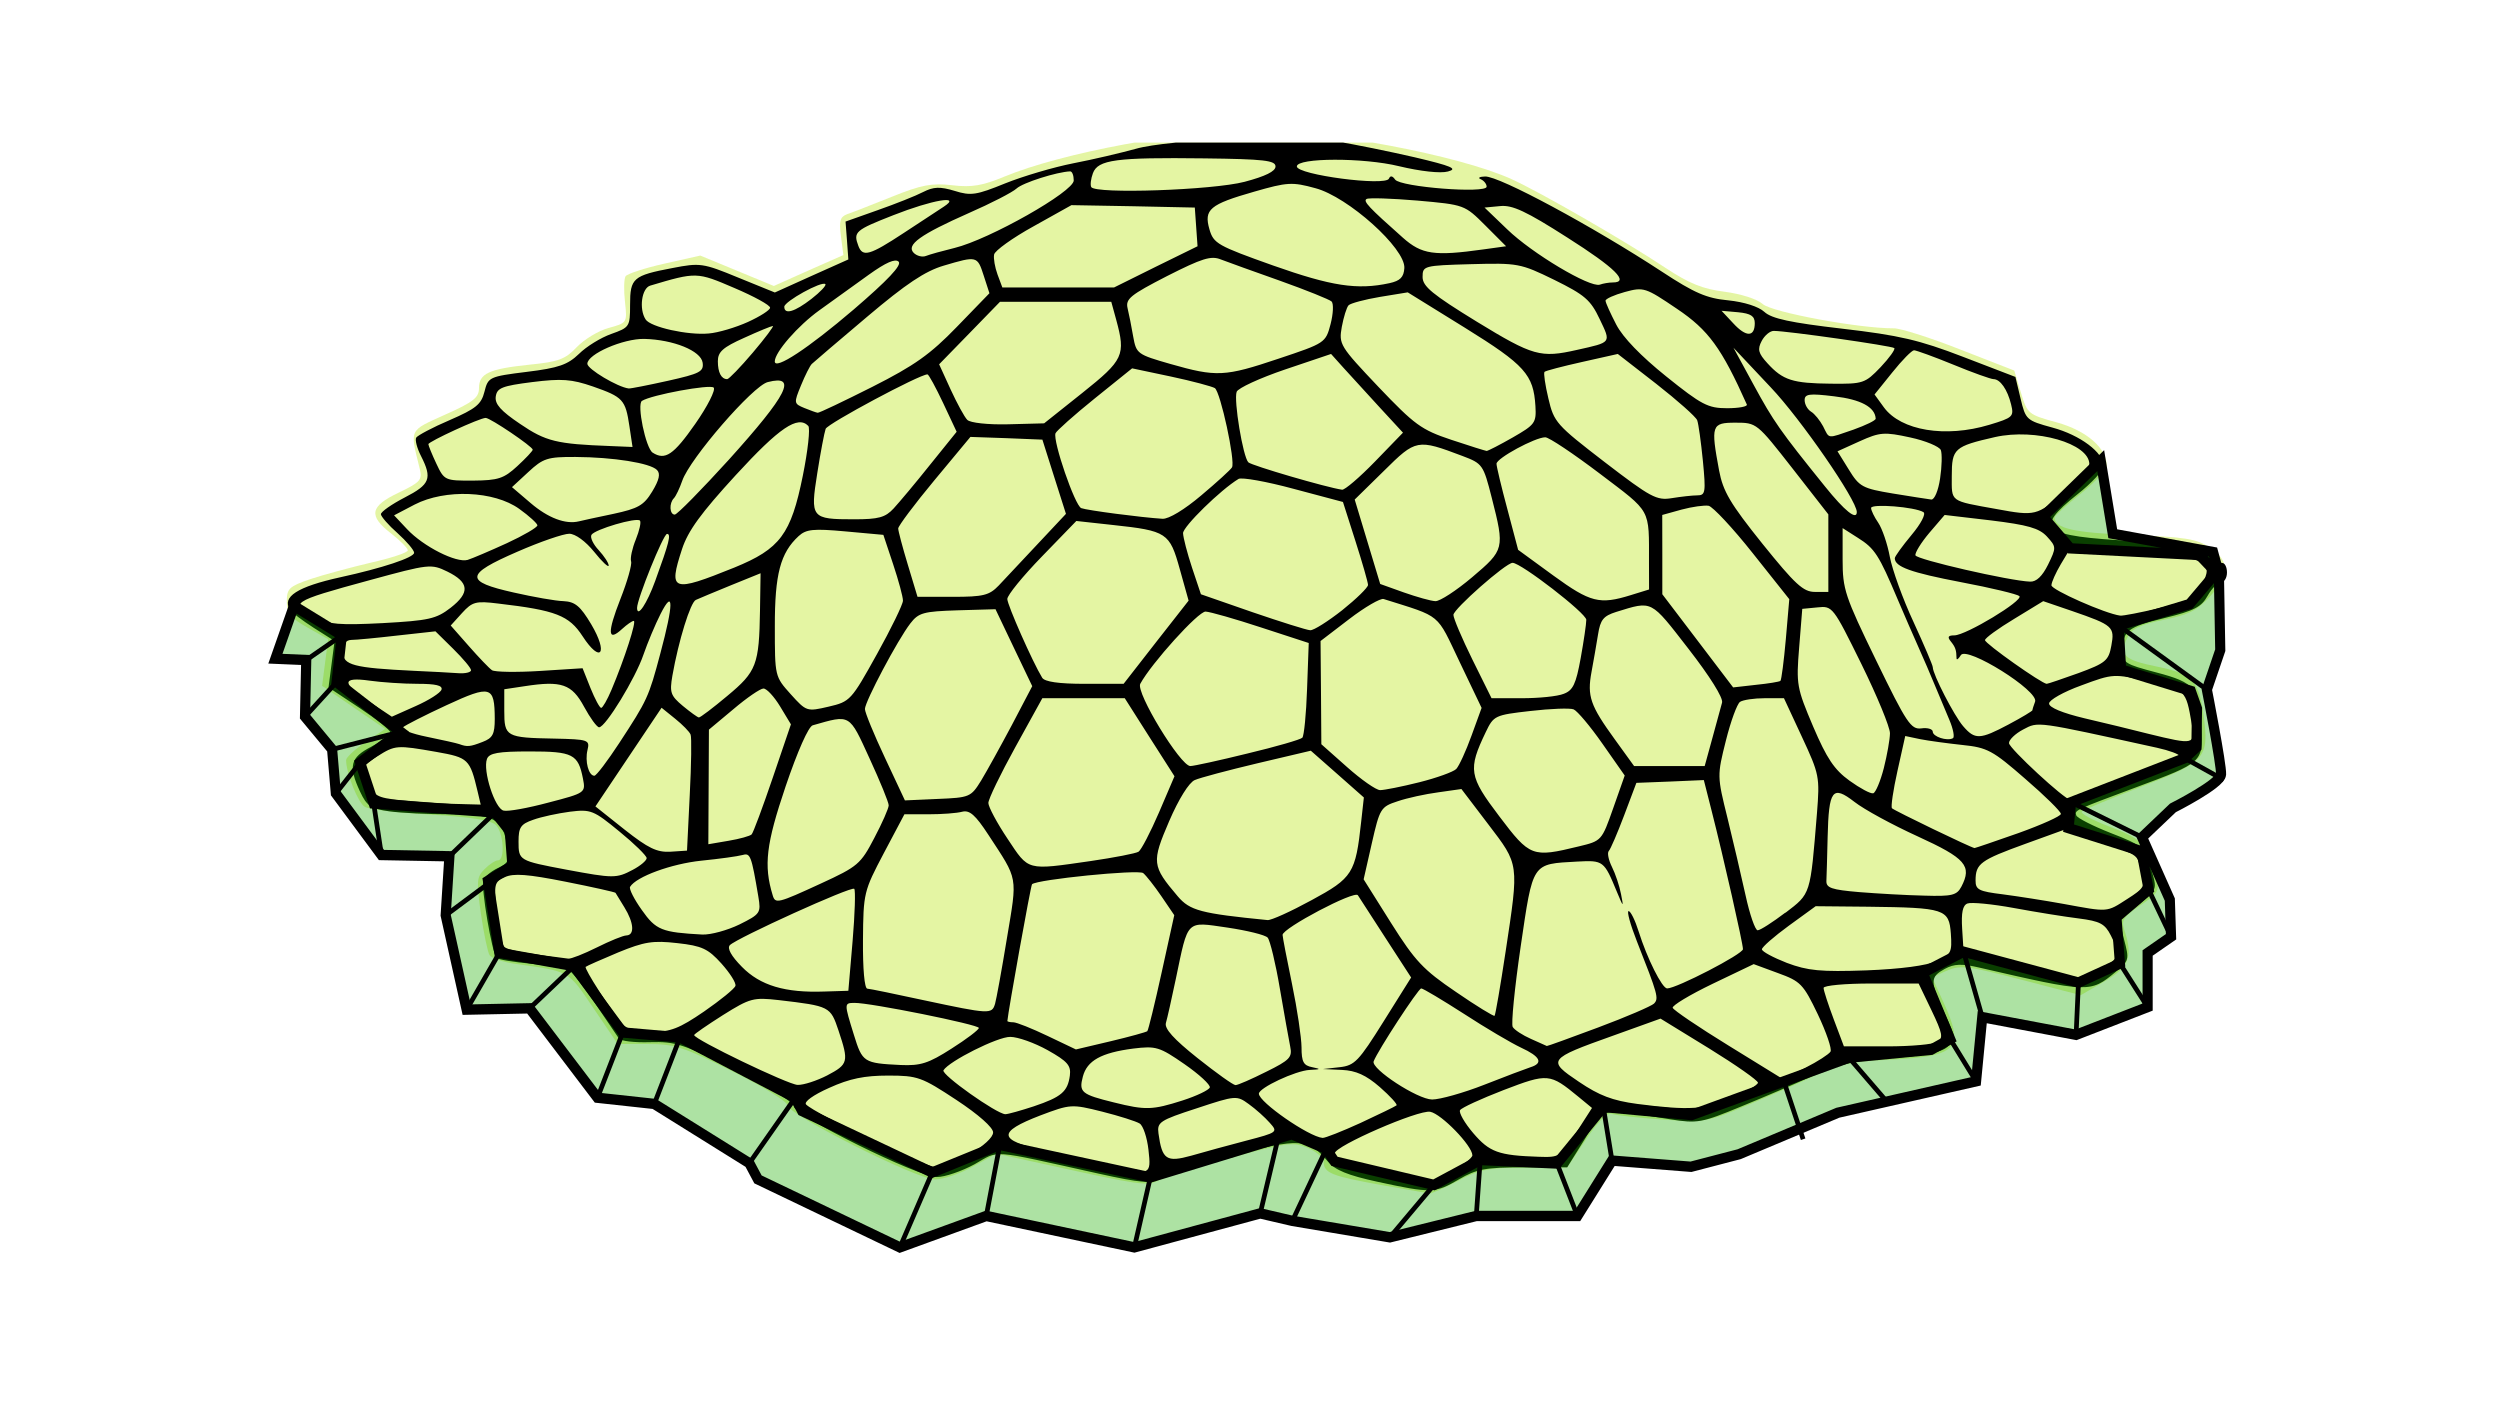 <?xml version="1.0" encoding="UTF-8" standalone="no"?>
<svg
   xmlns:dc="http://purl.org/dc/elements/1.1/"
   xmlns:cc="http://creativecommons.org/ns#"
   xmlns:rdf="http://www.w3.org/1999/02/22-rdf-syntax-ns#"
   xmlns:svg="http://www.w3.org/2000/svg"
   xmlns="http://www.w3.org/2000/svg"
   xmlns:sodipodi="http://sodipodi.sourceforge.net/DTD/sodipodi-0.dtd"
   xmlns:inkscape="http://www.inkscape.org/namespaces/inkscape"
   width="272"
   height="153"
   xml:space="preserve"
   overflow="hidden"
   version="1.1"
   id="svg77"
   sodipodi:docname="dome1.svg"
   inkscape:version="0.92.1 r15371"><sodipodi:namedview
     pagecolor="#ffffff"
     bordercolor="#666666"
     borderopacity="1"
     objecttolerance="10"
     gridtolerance="10"
     guidetolerance="10"
     inkscape:pageopacity="0"
     inkscape:pageshadow="2"
     inkscape:window-width="1920"
     inkscape:window-height="1017"
     id="namedview79"
     showgrid="false"
     inkscape:zoom="1.2279412"
     inkscape:cx="15.473054"
     inkscape:cy="76.5"
     inkscape:window-x="-8"
     inkscape:window-y="-8"
     inkscape:window-maximized="1"
     inkscape:current-layer="svg77" /><defs
     id="defs5"><clipPath
       id="clip0"><rect
         x="504"
         y="161"
         width="272"
         height="153"
         id="rect2" /></clipPath></defs><g
     clip-path="url(#clip0)"
     transform="matrix(0.784,0,0,0.798,-365.948,-112.961)"
     id="g75"><path
       d="m -1536.41,5035.94 c -6.79,-1.2 -7.9,-1.62 -7.9,-3.14 0,-0.52 -0.99,-1.39 -2.2,-1.89 -2.03,-0.85 -2.88,-0.75 -10.7,1.34 -4.68,1.25 -9.17,2.62 -9.98,3.04 -1.6,0.85 -2.44,0.72 -15.47,-2.09 l -7.07,-1.52 -3.23,1.74 c -1.77,0.98 -4.15,1.77 -5.29,1.77 -2.53,0 -20.48,-8.86 -20.48,-10.1 0,-0.48 -3.43,-2.57 -7.61,-4.61 -6.81,-3.33 -8.05,-3.73 -11.77,-3.73 h -4.17 l -3.36,-4.86 c -3.58,-5.2 -3.23,-5 -10.8,-6.05 -1.73,-0.24 -3.36,-0.77 -3.63,-1.19 -0.26,-0.4 -0.8,-2.94 -1.2,-5.63 -0.64,-4.43 -0.6,-5 0.5,-6.09 0.66,-0.65 1.5,-1.2 1.87,-1.2 1,0 0.78,-3.73 -0.28,-4.8 -0.65,-0.65 -3.43,-1.1 -9.03,-1.42 -4.44,-0.25 -8.56,-0.72 -9.15,-1.05 -0.94,-0.5 -2.62,-4.6 -2.62,-6.39 0,-0.35 1.22,-1.47 2.71,-2.44 l 2.71,-1.8 -4.38,-2.93 -4.37,-2.94 0.42,-3.19 0.42,-3.16 -2.87,-1.59 c -2.39,-1.32 -2.87,-1.92 -2.87,-3.54 0,-1.76 0.32,-2.06 3.29,-3.06 1.81,-0.59 5.59,-1.59 8.4,-2.24 2.81,-0.62 5.1,-1.37 5.1,-1.67 0,-0.29 -1.03,-1.31 -2.3,-2.29 -3.2,-2.43 -2.97,-3.7 1.04,-5.57 3.01,-1.42 3.3,-1.74 2.92,-3.24 -1.38,-5.52 -1.57,-5.12 3.54,-7.39 3.86,-1.69 4.68,-2.31 4.68,-3.58 0,-2.02 1.37,-2.64 7.02,-3.22 4.02,-0.39 4.97,-0.74 6.55,-2.39 1.02,-1.04 3.01,-2.24 4.43,-2.61 2.57,-0.7 2.58,-0.7 2.26,-3.56 -0.18,-1.57 -0.14,-3.13 0.08,-3.48 0.22,-0.33 2.65,-1.12 5.39,-1.72 l 4.98,-1.1 5.11,2.07 5.1,2.07 4.83,-2.12 4.82,-2.09 -0.34,-2.56 c -0.28,-2.12 -0.12,-2.64 0.89,-3.02 0.68,-0.22 3.46,-1.29 6.18,-2.36 4.08,-1.62 5.54,-1.89 8.35,-1.57 2.71,0.32 4.21,0.07 7.25,-1.17 7.94,-3.24 24.77,-6.32 34.45,-6.32 10.24,0 28.53,3.38 35.9,6.64 3.91,1.72 15.94,8.52 21.4,12.1 3.3,2.14 5.19,2.89 8.23,3.26 2.29,0.3 4.51,1 5.27,1.67 1.24,1.12 13.43,3.34 18.21,3.31 0.96,0 5.11,1.3 9.22,2.89 l 7.48,2.86 0.92,2.99 c 0.89,2.91 1.01,3.01 5.01,4.08 4.11,1.12 6.91,3.51 6.91,5.9 0,0.52 -1.63,2.24 -3.62,3.81 -1.99,1.54 -3.62,3.01 -3.62,3.23 0,1.5 2.67,2.09 10.69,2.39 7.49,0.28 9.04,0.53 10.87,1.72 2.75,1.82 2.75,3.66 0,6.65 -1.74,1.89 -2.93,2.49 -6.41,3.18 -3.35,0.68 -4.44,1.2 -5.05,2.42 -1.19,2.39 -0.52,3.03 4.12,3.96 4.87,0.97 5.82,1.94 6.45,6.62 0.79,5.82 0.32,6.34 -8.51,9.68 -4.34,1.64 -8.11,3.19 -8.38,3.43 -0.27,0.25 1.47,1.17 3.86,2.07 4.68,1.72 5.85,2.91 6.52,6.6 0.4,2.19 0.26,2.46 -2.29,4.13 -2.28,1.52 -2.64,2.04 -2.22,3.26 1.27,3.71 0.72,5.13 -2.74,7.09 l -3.29,1.87 -7.57,-1.94 c -8.51,-2.17 -9.17,-2.24 -11.43,-1.22 l -1.62,0.75 1.58,3.38 c 2.99,6.42 2.01,7.39 -7.97,7.84 -4.62,0.2 -6.72,0.63 -9.54,1.97 -1.99,0.95 -6.29,2.79 -9.54,4.13 -5.79,2.39 -6.04,2.44 -12,2.02 -3.34,-0.23 -6.49,-0.57 -7,-0.77 -0.6,-0.23 -1.86,0.99 -3.55,3.46 l -2.62,3.83 -5.86,0.02 c -5.09,0.03 -6.32,0.25 -9.3,1.82 -1.89,0.97 -3.67,1.74 -3.95,1.72 -0.29,-0.05 -3.33,-0.57 -6.78,-1.17 z"
       transform="matrix(1,0,0,1.001,2194.78,-4737.87)"
       id="path7"
       inkscape:connector-curvature="0"
       style="fill:#b4e300;fill-opacity:0.361" /><path
       d="m -1536.82,5035.52 c -4.15,-0.88 -5.92,-1.6 -6.92,-2.77 -2.68,-3.16 -3.96,-3.23 -13.25,-0.77 -4.68,1.25 -9.18,2.64 -10.01,3.11 -1.28,0.7 -2.61,0.6 -8.57,-0.69 -15.46,-3.36 -13.63,-3.22 -17.2,-1.27 -1.76,0.94 -4.11,1.74 -5.22,1.74 -2.61,0 -19.86,-8.39 -19.86,-9.63 0,-0.55 -3.38,-2.62 -8.03,-4.91 -7.3,-3.58 -8.38,-3.93 -11.92,-3.83 -2.14,0.07 -4.08,-0.15 -4.32,-0.5 -0.24,-0.35 -1.69,-2.44 -3.23,-4.68 -1.53,-2.21 -3.16,-4.28 -3.62,-4.55 -0.45,-0.3 -2.83,-0.7 -5.29,-0.95 -2.45,-0.22 -4.63,-0.57 -4.84,-0.8 -0.63,-0.62 -2.19,-9.65 -1.83,-10.6 0.19,-0.47 1.1,-1.22 2.02,-1.64 1.5,-0.68 1.63,-1.02 1.24,-3.21 -0.63,-3.51 -1.77,-4.11 -7.97,-4.11 -2.95,0 -6.71,-0.18 -8.34,-0.4 -2.57,-0.35 -3.12,-0.72 -4.05,-2.66 -1.67,-3.51 -1.39,-4.66 1.56,-6.15 1.45,-0.75 2.64,-1.59 2.64,-1.92 0,-0.3 -1.93,-1.82 -4.3,-3.36 l -4.29,-2.79 0.42,-3.16 0.42,-3.16 -2.88,-1.79 c -1.58,-1 -3.07,-2.09 -3.31,-2.47 -1.15,-1.76 1.02,-3.13 7.02,-4.43 5.8,-1.24 10.21,-2.68 10.21,-3.33 0,-0.35 -1.04,-1.55 -2.3,-2.67 -1.27,-1.09 -2.31,-2.29 -2.31,-2.58 0,-0.33 1.48,-1.35 3.29,-2.27 3.54,-1.79 3.86,-2.59 2.28,-5.65 -0.56,-1.07 -0.86,-2.22 -0.67,-2.51 0.19,-0.3 2.28,-1.4 4.65,-2.39 3.63,-1.55 4.38,-2.14 4.82,-3.86 0.51,-1.99 0.64,-2.07 5.88,-2.71 4.43,-0.53 5.68,-0.98 7.23,-2.44 1.02,-1 3.04,-2.22 4.48,-2.72 2.55,-0.89 2.62,-0.99 2.62,-3.98 0,-3.63 0.41,-3.98 5.88,-5 3.82,-0.73 4.24,-0.68 9.1,1.29 l 5.11,2.04 5.1,-2.26 5.1,-2.24 -0.19,-2.59 -0.2,-2.57 4.48,-1.56 c 2.46,-0.85 5.29,-1.95 6.3,-2.47 1.45,-0.72 2.33,-0.75 4.36,-0.15 2.25,0.7 3.03,0.57 7.01,-1.02 2.46,-0.97 6.72,-2.21 9.47,-2.74 2.75,-0.52 6.62,-1.42 8.62,-1.96 4.7,-1.32 21.91,-1.94 27.87,-1.02 2.47,0.39 7.36,1.37 10.86,2.16 5.17,1.2 6.05,1.57 4.63,1.94 -1.02,0.28 -3.81,-0.02 -6.78,-0.72 -4.93,-1.19 -14.19,-1.17 -14.19,0.03 0,1.14 12.33,2.73 12.78,1.66 0.19,-0.44 0.49,-0.39 0.86,0.13 0.73,1.02 12.7,1.94 12.7,0.97 0,-0.37 -0.37,-0.82 -0.82,-1.02 -0.45,-0.17 -0.18,-0.35 0.6,-0.37 1.95,-0.08 14.94,6.79 24.54,12.96 4.52,2.92 6.23,3.64 9.22,3.91 2.22,0.23 4.2,0.85 5,1.57 1.01,0.92 3.64,1.47 10.81,2.29 7.92,0.9 10.69,1.54 16.76,3.83 l 7.27,2.74 0.72,2.96 c 0.7,2.87 0.81,2.97 4.42,3.94 3.85,1.02 7.1,3.41 7.1,5.22 0,0.58 -1.63,2.32 -3.62,3.86 -6.15,4.81 -5.06,5.7 7.81,6.38 7.67,0.39 9.32,0.67 10.37,1.74 0.68,0.67 1.54,1.24 1.9,1.24 0.37,0 0.66,0.57 0.66,1.3 0,0.74 -0.37,1.32 -0.82,1.34 -0.45,0 -1.29,0.82 -1.87,1.84 -0.86,1.52 -1.89,2.04 -5.92,3.01 -5.22,1.25 -5.85,1.75 -5.87,4.46 -0.01,1.64 0.34,1.84 4.67,2.96 5.41,1.4 6,2.12 6.27,7.64 0.23,4.56 0.11,4.66 -8.97,7.97 -8.72,3.19 -8.64,3.16 -8.4,3.86 0.11,0.35 2.28,1.44 4.8,2.41 4.36,1.67 4.63,1.89 5.51,4.66 0.9,2.83 0.88,2.93 -0.82,4.4 -0.96,0.82 -2.17,1.72 -2.69,2.02 -0.78,0.45 -0.81,1.02 -0.17,3.41 0.74,2.76 0.71,2.91 -1.2,4.45 -3.52,2.84 -3.63,2.84 -18.9,-0.62 -2.43,-0.55 -3.47,-0.52 -4.78,0.18 -2.07,1.12 -2.07,1.66 -0.02,6.05 1.63,3.48 1.63,3.53 0.35,4.6 -0.9,0.75 -3.26,1.2 -7.74,1.49 -5.06,0.35 -7.36,0.85 -10.73,2.34 -2.35,1.05 -6.9,2.97 -10.12,4.26 -5.53,2.24 -6.05,2.34 -9.88,1.74 -9.97,-1.54 -9,-1.76 -11.78,2.64 l -2.48,3.91 h -6.08 c -5.27,0 -6.47,0.22 -8.95,1.64 -3.31,1.89 -3.8,1.92 -11.27,0.33 z m 10.35,-1.47 c 1.54,-0.82 2.79,-1.8 2.79,-2.14 -0.02,-1.32 -4.31,-5.65 -5.85,-5.93 -1.62,-0.3 -13.24,4.66 -13.24,5.65 0,0.97 1.65,1.6 7.24,2.64 3.08,0.6 5.75,1.12 5.93,1.17 0.18,0.05 1.59,-0.57 3.13,-1.39 z m -42.16,-2.89 c -0.19,-1.67 -0.74,-3.29 -1.22,-3.58 -0.48,-0.3 -2.83,-1.03 -5.21,-1.62 -4.26,-1.05 -4.41,-1.02 -8.58,0.52 -6,2.27 -5.89,3.36 0.5,4.75 2.82,0.63 6.76,1.52 8.75,2 6.09,1.46 6.16,1.44 5.76,-2.07 z m -24.79,0.57 c 1.89,-1.07 3.23,-2.26 3.23,-2.94 0,-0.67 -2.02,-2.43 -5.11,-4.43 -4.81,-3.11 -5.35,-3.31 -9.46,-3.31 -3.27,0 -5.32,0.4 -8.17,1.67 -2.23,0.97 -3.56,1.92 -3.21,2.27 1.28,1.27 16.49,8.48 17.95,8.53 0.85,0.03 3,-0.79 4.77,-1.79 z m 38.33,-1.81 c 4.4,-1.13 4.45,-1.17 3.29,-2.44 -0.65,-0.73 -1.95,-1.87 -2.9,-2.54 -1.68,-1.2 -1.8,-1.2 -7.24,0.57 -5.15,1.64 -5.51,1.89 -5.3,3.43 0.5,3.56 1.1,3.96 4.55,3.02 1.72,-0.5 5.14,-1.4 7.6,-2.04 z m 45.8,-1.08 2.21,-3.38 -1.88,-1.52 c -3.98,-3.21 -4.22,-3.23 -10.38,-0.92 -3.13,1.19 -5.85,2.41 -6.05,2.74 -0.2,0.32 0.62,1.74 1.83,3.13 2.26,2.59 3.5,3.04 9.11,3.22 2.87,0.1 3.03,0 5.16,-3.27 z m -29.91,-1.34 c 2.56,-1.17 4.81,-2.24 4.99,-2.39 0.18,-0.12 -0.86,-1.24 -2.31,-2.49 -1.92,-1.64 -3.34,-2.26 -5.26,-2.34 l -2.64,-0.12 2.31,-0.25 c 2.1,-0.23 2.64,-0.8 6.12,-6.25 l 3.81,-5.97 -3.49,-5.28 c -1.91,-2.91 -3.67,-5.58 -3.9,-5.92 -0.44,-0.7 -10.45,4.48 -10.45,5.4 0,0.27 0.59,3.28 1.31,6.69 0.72,3.41 1.31,7.3 1.32,8.62 0,1.99 0.27,2.48 1.49,2.71 1.25,0.25 1.2,0.3 -0.36,0.37 -1.96,0.1 -7.05,2.44 -7.05,3.24 0,1.14 6.91,5.85 8.84,6.02 0.33,0.03 2.7,-0.89 5.27,-2.04 z m -45.35,-2.26 c 3.84,-1.27 4.71,-2 5.01,-4.19 0.18,-1.37 -0.32,-1.94 -3.08,-3.46 -1.81,-0.99 -4.14,-1.81 -5.19,-1.81 -1.74,-0.03 -8.5,3.31 -9.27,4.55 -0.36,0.57 7.39,5.95 8.58,5.98 0.39,0 2.17,-0.5 3.95,-1.07 z m 20.65,-0.8 c 1.96,-0.62 3.66,-1.42 3.78,-1.77 0.11,-0.35 -1.47,-1.79 -3.52,-3.18 -3.48,-2.37 -3.96,-2.49 -7.09,-2.12 -4.46,0.57 -6.43,1.64 -7.01,3.83 -0.57,2.12 -0.2,2.42 4.32,3.51 4.38,1.07 5.31,1.05 9.52,-0.27 z m 76.33,-0.37 c 1.93,-0.83 3.51,-1.75 3.52,-2.05 0.02,-0.29 -3.02,-2.39 -6.75,-4.65 l -6.77,-4.08 -6.63,2.34 c -9.02,3.16 -9.15,3.33 -4.69,6.27 2.82,1.87 4.65,2.56 8.09,3.01 7.18,0.92 9.52,0.77 13.23,-0.84 z m -34.46,-1.77 c 2.9,-1.12 5.79,-2.19 6.42,-2.39 1.81,-0.55 1.37,-1.45 -1.31,-2.66 -1.36,-0.63 -4.93,-2.69 -7.93,-4.61 -3,-1.89 -5.67,-3.46 -5.93,-3.46 -0.4,0 -6.03,8.46 -6.6,9.93 -0.4,1.02 6.09,5.18 8.11,5.2 1.08,0 4.34,-0.89 7.24,-2.01 z m -91.19,-1.27 c 2.94,-1.52 3.03,-1.84 1.58,-6.1 -1.13,-3.31 -1.2,-3.34 -8.3,-4.16 -3.52,-0.39 -3.98,-0.27 -7.74,2.04 -2.2,1.37 -4,2.59 -4,2.72 0,0.59 13.02,6.74 14.35,6.79 0.83,0.03 2.68,-0.57 4.11,-1.29 z m 60.93,-0.5 c 3.28,-1.59 3.64,-1.97 3.33,-3.43 -0.19,-0.93 -0.84,-4.48 -1.44,-7.92 -0.59,-3.43 -1.36,-6.55 -1.69,-6.92 -0.34,-0.37 -2.86,-0.97 -5.6,-1.37 -5.79,-0.82 -5.4,-1.19 -7.14,6.97 -0.58,2.71 -1.2,5.43 -1.38,6.02 -0.23,0.78 1.08,2.2 4.38,4.78 2.59,2.02 4.96,3.69 5.28,3.69 0.32,0 2.23,-0.82 4.26,-1.82 z m 78.31,-2.74 c 0.22,-0.35 -0.58,-2.64 -1.76,-5.08 -2.02,-4.13 -2.38,-4.5 -5.53,-5.62 l -3.37,-1.22 -5.72,2.69 c -3.15,1.49 -5.63,2.96 -5.52,3.26 0.11,0.32 3.6,2.64 7.76,5.15 l 7.57,4.58 3.09,-1.57 c 1.7,-0.84 3.26,-1.84 3.48,-2.19 z m -121.97,-0.42 c 2.08,-1.29 3.78,-2.56 3.78,-2.81 0,-0.45 -15.16,-3.46 -17.29,-3.41 -1.41,0.02 -1.41,0.05 -0.05,4.35 1.18,3.76 1.36,3.86 6.48,4.11 2.78,0.12 3.87,-0.22 7.08,-2.24 z m 27.16,-2.37 c 0.14,-0.14 1.04,-3.75 2,-8.04 l 1.74,-7.76 -1.78,-2.57 c -0.98,-1.41 -2.12,-2.83 -2.53,-3.16 -0.66,-0.52 -14.78,0.87 -15.43,1.52 -0.18,0.18 -3.32,17.35 -3.42,18.62 0,0.1 0.37,0.18 0.82,0.18 0.45,0 2.59,0.84 4.76,1.86 l 3.93,1.84 4.83,-1.12 c 2.65,-0.62 4.94,-1.24 5.08,-1.37 z m 62.61,-0.52 c 3.88,-1.42 7.34,-2.89 7.7,-3.23 0.7,-0.7 0.55,-1.22 -2.37,-8.49 -0.91,-2.27 -1.42,-4.11 -1.15,-4.11 0.28,0 0.91,1.25 1.4,2.79 1.16,3.63 3.25,7.74 3.95,7.74 1.3,0 10.52,-4.68 10.52,-5.35 0,-0.8 -2.67,-12.37 -4.36,-18.89 l -1.07,-4.14 -4.68,0.2 -4.68,0.18 -1.7,4.43 c -0.94,2.44 -1.9,4.63 -2.13,4.85 -0.24,0.25 -0.04,1.22 0.44,2.17 0.48,0.94 1.05,2.61 1.26,3.71 0.37,1.84 0.34,1.84 -0.58,-0.33 -1.78,-4.23 -1.86,-4.3 -5.49,-4.11 -6.36,0.35 -6.12,0 -7.86,11.58 -0.84,5.65 -1.34,10.58 -1.1,10.95 0.24,0.4 1.37,1.12 2.52,1.62 1.15,0.5 2.15,0.95 2.21,0.97 0.07,0.03 3.3,-1.12 7.17,-2.54 z m 47.04,1.97 c 0.83,-0.52 0.71,-1.15 -0.82,-4.28 l -1.79,-3.66 h -6.59 c -3.63,0 -6.6,0.27 -6.6,0.6 0,0.34 0.64,2.26 1.41,4.28 l 1.41,3.68 h 6 c 3.3,0 6.44,-0.27 6.98,-0.62 z m -171.16,-4.13 c 2.28,-1.55 4.24,-3.11 4.35,-3.49 0.12,-0.4 -0.76,-1.74 -1.94,-3.04 -1.85,-2.01 -2.69,-2.41 -6.11,-2.78 -3.4,-0.38 -4.58,-0.2 -8.23,1.27 -2.35,0.97 -4.37,1.84 -4.5,1.96 -0.24,0.23 3.39,5.78 5.04,7.72 0.69,0.8 1.96,1.14 4.12,1.14 2.6,0 3.84,-0.47 7.27,-2.78 z m 111.23,-8.14 c 1.87,-12.13 1.91,-11.8 -2.4,-17.35 l -3.73,-4.81 -3.22,0.45 c -1.77,0.23 -4.31,0.77 -5.64,1.22 -2.34,0.75 -2.47,0.97 -3.57,5.7 l -1.14,4.93 3.81,5.95 c 3.34,5.2 4.47,6.37 8.99,9.38 2.84,1.92 5.26,3.36 5.37,3.26 0.12,-0.12 0.81,-4.05 1.53,-8.73 z m -70.86,7.14 c 0.19,-0.65 0.94,-4.68 1.66,-8.99 1.46,-8.58 1.6,-7.81 -2.58,-14.08 -1.79,-2.69 -2.6,-3.39 -3.62,-3.14 -0.73,0.2 -2.83,0.35 -4.68,0.35 h -3.35 l -2.85,5.28 c -2.79,5.2 -2.85,5.42 -2.9,11.87 -0.03,3.93 0.21,6.57 0.6,6.6 0.37,0.02 3.92,0.74 7.91,1.59 9.03,1.89 9.38,1.91 9.81,0.5 z m -19.76,-8.59 c 0.32,-3.71 0.42,-6.92 0.23,-7.12 -0.39,-0.39 -16.24,6.68 -17.26,7.67 -0.41,0.42 0.17,1.47 1.67,2.96 2.54,2.54 5.97,3.56 11.48,3.36 l 3.29,-0.1 z m 173.37,3.76 c 2.5,-1.54 2.6,-1.89 1.24,-4.53 -0.82,-1.59 -1.5,-1.94 -4.44,-2.31 -1.91,-0.23 -5.96,-0.87 -8.99,-1.42 -3.04,-0.55 -5.95,-0.82 -6.46,-0.62 -0.67,0.24 -0.88,1.24 -0.74,3.46 l 0.2,3.11 6.92,1.76 c 8.55,2.22 9.5,2.27 12.27,0.55 z m -22.94,-1.04 c 2.02,-0.9 2.16,-1.17 1.98,-3.74 -0.25,-3.36 -0.85,-3.53 -11.46,-3.66 l -7.3,-0.07 -3.73,2.66 c -2.05,1.47 -3.73,2.91 -3.73,3.21 0,0.3 1.56,1.12 3.46,1.85 2.9,1.07 4.68,1.24 11.03,1.02 4.75,-0.18 8.39,-0.65 9.75,-1.27 z m -185.93,-1.85 c 1.82,-0.89 3.67,-1.64 4.12,-1.64 1.16,-0.05 1.03,-1.74 -0.29,-3.83 -0.62,-1 -1.17,-1.87 -1.23,-1.97 -0.06,-0.1 -3.19,-0.79 -6.95,-1.52 -5.22,-1.02 -7.21,-1.17 -8.4,-0.62 -1.49,0.67 -1.55,0.92 -1.11,4.81 0.25,2.26 0.71,4.35 1.02,4.67 0.47,0.48 2.57,0.85 8.89,1.62 0.37,0.05 2.15,-0.64 3.95,-1.52 z m 19.79,-3.13 c 2.91,-1.42 3.01,-1.57 2.63,-3.79 -0.97,-5.65 -1.11,-5.99 -2.22,-5.67 -0.6,0.17 -3.17,0.52 -5.7,0.77 -4.12,0.42 -9.03,2.17 -9.88,3.56 -0.17,0.27 0.56,1.69 1.63,3.16 1.96,2.74 2.77,3.04 8.39,3.34 1.17,0.05 3.49,-0.58 5.15,-1.37 z m 145.16,-1.59 c 3.55,-2.67 3.44,-2.32 4.38,-13.57 0.4,-4.95 0.34,-5.28 -2.08,-10.38 l -2.5,-5.28 h -2.68 c -1.48,0 -3.01,0.23 -3.42,0.5 -0.4,0.27 -1.29,2.64 -1.96,5.28 -1.22,4.78 -1.22,4.83 0.22,10.53 0.79,3.16 1.92,7.91 2.51,10.53 0.58,2.63 1.34,4.77 1.68,4.77 0.35,0 2.08,-1.09 3.85,-2.41 z m -65.76,-1.72 c 5.72,-3.04 6.11,-3.66 6.89,-10.71 l 0.37,-3.28 -3.68,-3.19 -3.68,-3.18 -7.39,1.71 c -4.07,0.95 -7.99,1.97 -8.72,2.29 -0.79,0.33 -2.22,2.57 -3.55,5.6 -2.45,5.6 -2.4,6.08 1.19,10.23 1.69,1.95 3.19,2.34 12.47,3.24 0.48,0.05 3.23,-1.17 6.1,-2.71 z m 113.18,-0.15 c 2.43,-1.52 2.55,-1.74 1.99,-3.71 -0.72,-2.49 -0.03,-1.99 -5.54,-4.16 l -4.57,-1.79 -5.96,2.12 c -6.3,2.24 -6.94,2.71 -6.95,5 -0.01,1.27 0.46,1.49 3.77,1.89 2.09,0.27 5.87,0.85 8.4,1.3 6.32,1.14 5.98,1.17 8.86,-0.65 z m -181.27,-2.12 c 5.12,-2.31 5.52,-2.64 7.41,-6.2 1.1,-2.04 2,-4.05 2,-4.45 0,-0.4 -1.19,-3.26 -2.65,-6.37 -2.88,-6.18 -2.62,-6 -7.89,-4.53 -0.59,0.15 -2.11,3.53 -3.77,8.33 -2.7,7.85 -3.06,10.73 -1.79,14.82 0.36,1.19 0.68,1.12 6.69,-1.6 z m 158.27,0.43 c 1.51,-2.84 0.6,-3.86 -6.06,-6.85 -3.51,-1.57 -7.46,-3.68 -8.78,-4.7 -3.06,-2.32 -3.56,-1.67 -3.72,4.82 -0.06,2.62 -0.14,5.31 -0.17,5.93 -0.05,0.97 0.72,1.22 4.55,1.54 2.54,0.2 6.6,0.43 9.03,0.48 3.86,0.12 4.52,-0.05 5.15,-1.22 z m -184.39,-2.29 c 1.07,-0.55 1.94,-1.27 1.94,-1.6 0,-0.32 -1.7,-1.96 -3.79,-3.63 -3.58,-2.89 -3.95,-3.04 -6.86,-2.69 -1.69,0.22 -3.99,0.7 -5.1,1.1 -1.74,0.59 -2.03,1.04 -2.03,2.96 0,2.59 0.04,2.61 6.63,3.83 6.54,1.2 6.96,1.2 9.21,0.03 z m 63.55,-1.2 c 3.28,-0.47 6.27,-1.04 6.65,-1.27 0.38,-0.25 1.66,-2.66 2.84,-5.35 l 2.15,-4.93 -3.45,-5.3 -3.45,-5.33 h -5.72 -5.72 l -3.75,6.67 c -2.06,3.66 -3.74,7.07 -3.74,7.6 0,0.52 1.2,2.73 2.66,4.87 2.99,4.41 2.55,4.31 11.53,3.04 z m -55.63,-9.01 c 0.22,-4.16 0.27,-7.87 0.12,-8.21 -0.14,-0.38 -1.11,-1.35 -2.15,-2.17 l -1.88,-1.49 -4.59,6.72 -4.59,6.72 4.05,3.16 c 3.28,2.54 4.49,3.11 6.35,3.01 l 2.31,-0.15 z m 123.35,7.02 c 3.2,-0.75 3.21,-0.77 4.8,-5.2 l 1.6,-4.46 -3.09,-4.33 c -1.7,-2.39 -3.5,-4.48 -4,-4.68 -0.5,-0.2 -3.19,-0.1 -5.99,0.22 -4.95,0.55 -5.11,0.63 -6.21,2.89 -2.48,5.08 -2.33,6 1.88,11.45 4.26,5.53 4.58,5.65 11.01,4.11 z m 61.04,-1.82 c 3.24,-1.14 5.89,-2.31 5.89,-2.61 0,-0.33 -2.22,-2.47 -4.95,-4.78 -4.53,-3.88 -5.26,-4.26 -8.72,-4.61 -2.08,-0.22 -4.71,-0.57 -5.85,-0.79 l -2.08,-0.43 -1.08,4.76 c -0.59,2.61 -0.94,4.9 -0.76,5.08 0.32,0.32 11.07,5.42 11.46,5.42 0.1,0 2.85,-0.92 6.09,-2.04 z m -175.8,0.18 c 0.22,-0.23 1.54,-3.71 2.93,-7.72 l 2.52,-7.27 -1.5,-2.44 c -0.83,-1.34 -1.86,-2.44 -2.31,-2.44 -0.44,0 -2.32,1.27 -4.18,2.82 l -3.39,2.78 -0.04,7.79 -0.04,7.82 2.8,-0.47 c 1.54,-0.25 2.99,-0.65 3.21,-0.87 z m -23.41,-7.6 c -0.67,-3.33 -1.39,-3.7 -7.4,-3.7 -4.37,0 -5.61,0.22 -5.92,1.02 -0.61,1.59 1.1,6.79 2.31,7.04 0.6,0.15 3.4,-0.35 6.24,-1.1 5.13,-1.31 5.15,-1.34 4.77,-3.26 z m -14.62,1.75 c -1.07,-4.41 -1.27,-4.61 -5.69,-5.38 -5.53,-0.95 -5.72,-0.95 -8.23,0.6 -2.08,1.27 -2.12,1.37 -1.27,3.43 0.8,1.97 1.17,2.19 4.45,2.54 1.96,0.23 5.29,0.45 7.38,0.5 l 3.79,0.1 z m 69.87,-1.47 c 0.8,-1.3 2.72,-4.71 4.28,-7.59 l 2.82,-5.28 -2.55,-5.23 -2.55,-5.25 -5.27,0.15 c -4.73,0.15 -5.4,0.32 -6.55,1.79 -1.75,2.22 -6.29,10.63 -6.3,11.65 0,0.47 1.25,3.46 2.78,6.65 l 2.77,5.8 4.56,-0.2 c 4.42,-0.18 4.6,-0.25 6.01,-2.49 z m 158.91,-0.13 c 4.07,-1.49 7.41,-2.93 7.41,-3.21 0,-0.25 -1.41,-0.77 -3.13,-1.14 -16.99,-3.66 -16.43,-3.59 -18.57,-2.49 -1.11,0.57 -1.99,1.42 -1.97,1.86 0.04,0.73 7.74,7.72 8.52,7.72 0.18,0 3.66,-1.22 7.74,-2.74 z m -33.63,-1.59 c 0.46,-1.79 0.84,-3.91 0.85,-4.73 0.01,-0.82 -1.78,-5.08 -3.96,-9.43 -3.94,-7.84 -4.01,-7.94 -6.1,-7.72 l -2.11,0.2 -0.43,5.25 c -0.42,5.06 -0.34,5.5 1.94,10.78 1.9,4.36 2.93,5.87 5.04,7.37 1.47,1.04 2.95,1.82 3.3,1.72 0.34,-0.1 1,-1.65 1.47,-3.44 z m -64.47,1.94 c 2.43,-0.6 4.74,-1.42 5.13,-1.81 0.39,-0.4 1.35,-2.44 2.12,-4.54 l 1.4,-3.78 -3.03,-6.22 c -3.31,-6.8 -2.41,-6.08 -10.57,-8.61 -0.44,-0.13 -2.59,1.09 -4.77,2.73 l -3.98,2.99 0.06,7.02 0.05,7.04 3.58,3.12 c 1.96,1.71 4.02,3.13 4.58,3.13 0.56,0 3,-0.47 5.43,-1.07 z m -111.02,-5.35 c 3.9,-5.85 4.08,-6.22 5.7,-12.2 1.85,-6.77 1.86,-8.91 0.04,-5.4 -0.75,1.45 -1.82,3.96 -2.39,5.58 -1.11,3.21 -5.26,9.88 -6.15,9.88 -0.3,0 -1.24,-1.27 -2.08,-2.79 -1.71,-3.11 -3.13,-3.58 -8.24,-2.81 l -2.84,0.42 v 2.94 c 0,3.51 0.24,3.66 6.93,3.78 4.75,0.1 4.96,0.18 4.62,1.55 -0.38,1.54 0.15,3.51 0.95,3.51 0.28,0 1.83,-2.02 3.46,-4.46 z m 87.22,1.42 c 3.93,-0.92 7.33,-1.89 7.57,-2.14 0.24,-0.23 0.54,-3.24 0.66,-6.67 l 0.23,-6.23 -6.59,-2.11 c -3.62,-1.17 -7.1,-2.14 -7.72,-2.17 -1,-0.05 -7.53,7.05 -9.07,9.84 -0.64,1.17 5.58,11.2 6.95,11.2 0.46,0 4.05,-0.77 7.97,-1.72 z m 64.47,-2.07 c 0.58,-2.09 1.19,-4.28 1.35,-4.85 0.18,-0.65 -1.72,-3.61 -4.67,-7.34 -5.32,-6.72 -4.93,-6.55 -10.03,-5.01 -1.76,0.55 -2.19,1.05 -2.51,3.06 -0.22,1.35 -0.63,3.64 -0.91,5.13 -0.62,3.29 -0.17,4.56 3.23,9.16 l 2.68,3.64 h 4.9 4.9 z m -170.65,0.5 c 1.4,-0.52 1.68,-1.07 1.68,-3.14 -0.02,-4.5 -0.55,-4.65 -6.69,-1.86 -3.02,1.37 -5.74,2.74 -6.05,3.01 -0.31,0.3 1.17,0.87 3.29,1.29 2.12,0.43 4.15,0.87 4.52,1 1.11,0.4 1.5,0.37 3.25,-0.3 z m 203.54,-3.01 c -0.54,-1.25 -1.45,-3.39 -2.02,-4.73 -0.57,-1.37 -1.58,-3.66 -2.25,-5.13 -0.66,-1.44 -1.97,-4.4 -2.91,-6.57 -2.59,-6.02 -3.18,-6.92 -5.49,-8.34 l -2.14,-1.34 v 4.3 c 0,4.04 0.31,4.96 4.66,13.74 4.22,8.52 4.82,9.41 6.26,9.24 0.87,-0.13 1.59,0.1 1.59,0.45 0,0.67 1.98,1.32 2.79,0.89 0.27,-0.12 0.05,-1.27 -0.49,-2.51 z m 33.63,0.52 c -0.81,-4.6 -0.81,-4.58 -5.96,-5.72 -4.85,-1.1 -4.92,-1.1 -9.36,0.52 -2.46,0.87 -4.47,1.99 -4.47,2.46 0,0.55 1.87,1.3 4.94,2.02 2.71,0.62 6.71,1.57 8.89,2.12 6.31,1.51 6.47,1.49 5.96,-1.4 z m -25.38,0.1 c 1.81,-0.94 3.28,-1.82 3.28,-1.92 0,-0.12 0.17,-0.64 0.37,-1.17 0.56,-1.46 -9.48,-7.61 -10.3,-6.34 -0.32,0.52 -0.59,0.72 -0.6,0.45 -0.02,-1.15 -0.15,-1.52 -0.8,-2.32 -0.5,-0.6 -0.37,-0.82 0.49,-0.82 1.61,0 9.64,-4.76 9.03,-5.35 -0.27,-0.25 -3.9,-1.12 -8.07,-1.89 -7.03,-1.32 -9.22,-2.1 -9.22,-3.27 0,-0.24 1.05,-1.66 2.32,-3.16 1.3,-1.52 2.03,-2.88 1.66,-3.11 -1.17,-0.72 -7.27,-1.19 -7.27,-0.57 0,0.32 0.45,1.24 1,2.02 0.54,0.79 1.27,2.86 1.6,4.63 0.34,1.76 1.81,5.77 3.29,8.88 1.47,3.14 2.67,5.9 2.67,6.15 0,0.97 2.96,6.6 4.2,8.02 1.65,1.89 2.34,1.86 6.35,-0.23 z m -217.5,-4.73 c 0.18,-0.57 -0.81,-0.79 -3.32,-0.79 -1.98,0 -4.97,-0.2 -6.65,-0.43 -3.93,-0.55 -3.93,0.35 0.02,2.91 l 3.06,2 3.31,-1.45 c 1.82,-0.79 3.43,-1.79 3.58,-2.24 z m 39.67,0.85 c 4.06,-3.31 4.41,-4.23 4.53,-11.65 l 0.08,-5.05 -4.12,1.64 c -2.26,0.92 -4.45,1.79 -4.86,1.99 -0.75,0.3 -2.41,5.58 -3.26,10.33 -0.4,2.29 -0.25,2.71 1.45,4.11 1.04,0.84 2.05,1.57 2.23,1.57 0.18,0.02 1.96,-1.3 3.95,-2.94 z m 20.74,-5.65 c 1.99,-3.51 3.63,-6.82 3.63,-7.32 0,-0.52 -0.61,-2.74 -1.36,-4.95 l -1.36,-4.01 -5.26,-0.47 c -4.46,-0.4 -5.45,-0.3 -6.5,0.64 -2.53,2.29 -3.31,5.18 -3.3,12.3 0,6.82 0,6.82 2.2,9.23 2.18,2.37 2.24,2.39 5.26,1.7 2.99,-0.68 3.14,-0.85 6.69,-7.12 z m -36.82,4.83 c 1.82,-4.24 3.51,-9.39 3.09,-9.39 -0.23,0 -0.95,0.5 -1.62,1.1 -2,1.81 -2.08,0.55 -0.24,-4.06 0.97,-2.41 1.64,-4.73 1.49,-5.15 -0.14,-0.43 0.15,-1.77 0.66,-2.99 0.5,-1.22 0.76,-2.36 0.57,-2.56 -0.48,-0.48 -6.26,1.19 -6.73,1.94 -0.21,0.35 0.24,1.29 1.01,2.09 0.76,0.82 1.38,1.74 1.38,2.09 0,0.32 -0.91,-0.5 -2.02,-1.87 -1.19,-1.44 -2.61,-2.46 -3.46,-2.46 -0.79,0 -4.04,1.09 -7.22,2.46 -7.25,3.09 -7.33,4.04 -0.46,5.55 2.71,0.6 5.82,1.15 6.9,1.17 1.61,0.08 2.33,0.68 3.83,3.14 2.41,3.98 1.34,5.45 -1.19,1.64 -1.88,-2.83 -3.68,-3.53 -11.7,-4.45 -3.12,-0.38 -3.6,-0.25 -5.03,1.29 l -1.57,1.7 2.52,2.81 c 1.38,1.54 2.83,3.03 3.21,3.28 0.39,0.25 3.37,0.3 6.64,0.1 l 5.93,-0.37 1.1,2.71 c 0.61,1.47 1.27,2.69 1.48,2.69 0.2,0 0.84,-1.09 1.43,-2.46 z m 132.15,0.54 c 1.29,-0.47 1.7,-1.34 2.35,-4.85 0.43,-2.34 0.78,-4.68 0.78,-5.23 0,-0.89 -9.06,-7.76 -10.23,-7.76 -0.93,0 -8.2,6.29 -8.21,7.09 0,0.47 1.19,3.21 2.64,6.1 l 2.65,5.25 h 4.23 c 2.32,0 4.93,-0.25 5.79,-0.6 z m 30.07,-1.76 c 0.14,-0.13 0.48,-2.69 0.75,-5.68 l 0.48,-5.45 -5.06,-6.25 c -2.79,-3.46 -5.55,-6.34 -6.13,-6.47 -0.59,-0.1 -2.28,0.13 -3.76,0.52 l -2.68,0.73 0.01,5.4 v 5.4 l 4.92,6.35 4.91,6.34 3.15,-0.35 c 1.73,-0.17 3.27,-0.42 3.41,-0.54 z m -86.64,-5.28 4.51,-5.65 -1.22,-4.28 c -1.41,-4.98 -1.77,-5.23 -9.34,-6.03 l -5.02,-0.54 -4.79,4.85 c -2.63,2.66 -4.79,5.25 -4.79,5.78 0,0.79 3.52,8.61 4.84,10.72 0.34,0.55 2.3,0.83 5.91,0.83 h 5.39 z m 128.03,4.21 c 3.74,-1.35 4.16,-1.7 4.53,-3.71 0.49,-2.59 0.24,-2.81 -5.43,-4.73 l -4.02,-1.35 -4.04,2.42 c -2.23,1.32 -4.04,2.61 -4.04,2.89 0,0.47 7.86,5.92 8.56,5.95 0.18,0 2.18,-0.68 4.44,-1.47 z m -223.1,-0.38 c 0,-0.3 -1.11,-1.59 -2.47,-2.91 l -2.47,-2.39 -5.26,0.57 c -2.9,0.33 -5.79,0.6 -6.43,0.6 -0.77,0.03 -1.15,0.57 -1.15,1.64 0,1.8 1.47,2.17 9.88,2.57 2.35,0.1 5.1,0.25 6.09,0.32 1,0.08 1.81,-0.12 1.81,-0.4 z m 120.91,-8.19 c 1.96,-1.54 3.57,-3.08 3.57,-3.43 0,-0.32 -0.78,-3.01 -1.74,-5.95 l -1.74,-5.35 -6.85,-1.79 c -3.76,-1 -7.21,-1.6 -7.64,-1.35 -2.51,1.49 -7.71,6.5 -7.7,7.39 0.02,0.6 0.58,2.72 1.25,4.71 l 1.23,3.61 7.15,2.44 c 3.93,1.32 7.54,2.44 8.02,2.46 0.48,0.03 2.48,-1.22 4.45,-2.74 z m -123.74,-0.32 c 2.71,-2.07 2.59,-3.46 -0.46,-4.93 -2.25,-1.07 -2.52,-1.04 -10.77,1.17 -11.01,2.94 -11.29,3.14 -7.51,5.1 1.78,0.93 3.36,1.05 9.32,0.75 6.4,-0.35 7.42,-0.57 9.42,-2.09 z m 237.18,0.03 c 4.03,-0.95 4.98,-1.42 5.76,-2.94 1.89,-3.66 1.1,-3.98 -12.4,-4.83 l -5.77,-0.35 -1.31,2.14 c -0.72,1.2 -1.31,2.49 -1.31,2.89 0,0.62 7.45,3.86 9.54,4.13 0.37,0.05 2.84,-0.42 5.49,-1.04 z m -208.79,-3.69 c 1.94,-5.23 2.24,-6.4 1.64,-6.4 -0.51,0 -4.18,8.92 -4.16,10.09 0.03,1.39 1.37,-0.58 2.52,-3.69 z m 113.37,-0.5 c 4.49,-3.73 4.52,-3.88 2.72,-10.82 -1.17,-4.51 -1.27,-4.66 -4.08,-5.7 -6.26,-2.32 -6.43,-2.3 -10.89,2.04 l -4.05,3.9 1.77,5.75 1.77,5.75 3.27,1.15 c 1.8,0.62 3.77,1.17 4.39,1.19 0.61,0.03 2.91,-1.44 5.1,-3.26 z m 22.01,2.44 2.54,-0.77 -0.01,-3.61 c -0.01,-7.54 0.42,-6.77 -6.8,-12.15 -3.67,-2.73 -7.08,-4.97 -7.59,-4.97 -1.4,0 -6.79,2.86 -6.77,3.61 0,0.37 0.68,3.16 1.51,6.19 l 1.49,5.53 4.9,3.51 c 5.13,3.66 6.4,3.98 10.73,2.66 z m -87.7,-1.32 c 0.83,-0.87 3.27,-3.41 5.42,-5.67 l 3.9,-4.08 -1.64,-5.06 -1.63,-5.05 -5,-0.2 -4.99,-0.17 -5.01,5.92 c -2.76,3.26 -5.01,6.22 -5.01,6.55 0,0.32 0.6,2.56 1.34,4.95 l 1.34,4.36 h 4.89 c 4.26,0 5.07,-0.2 6.39,-1.55 z m 115.12,-4.4 v -5.28 l -4.97,-6.25 c -4.94,-6.2 -4.98,-6.24 -7.9,-6.24 -3.35,0 -3.46,0.34 -2.29,6.52 0.54,2.83 1.54,4.5 6.02,9.98 4.53,5.52 5.67,6.55 7.26,6.55 h 1.88 z m -151.81,1.96 c 6.34,-2.54 7.85,-4.53 9.49,-12.49 0.71,-3.44 1.05,-6.5 0.76,-6.8 -1.45,-1.47 -4.01,0.23 -10.06,6.7 -4.84,5.18 -6.63,7.59 -7.46,10.08 -1.92,5.78 -1.41,5.95 7.27,2.51 z m 182.3,-0.39 c 1.16,-2.34 1.16,-2.42 -0.16,-3.84 -1.08,-1.14 -2.64,-1.57 -7.77,-2.19 l -6.42,-0.74 -2.12,2.43 c -1.16,1.35 -2.03,2.74 -1.93,3.07 0.16,0.57 13.07,3.48 15.9,3.58 0.88,0.05 1.71,-0.75 2.5,-2.31 z m -213.89,-2.92 c 2.35,-1.07 4.26,-2.16 4.25,-2.44 -0.01,-0.25 -1.14,-1.27 -2.52,-2.24 -3.48,-2.46 -10.28,-2.73 -14.51,-0.59 l -2.86,1.47 1.81,1.89 c 2.26,2.36 6.83,4.63 8.4,4.18 0.65,-0.2 3.09,-1.22 5.43,-2.27 z m 14.8,-4 c 3.44,-0.73 4.21,-1.15 5.38,-3.04 0.98,-1.59 1.17,-2.44 0.66,-2.94 -0.94,-0.94 -6.04,-1.74 -11.31,-1.77 -3.88,-0.02 -4.49,0.18 -6.54,2.05 l -2.27,2.06 2.59,2.17 c 2.43,2.04 4.85,2.93 6.69,2.49 0.43,-0.1 2.6,-0.58 4.8,-1.02 z m 38.88,-0.73 c 0.77,-0.82 3.05,-3.48 5.07,-5.97 l 3.68,-4.48 -1.87,-3.91 c -1.03,-2.14 -2.01,-3.91 -2.18,-3.91 -1.09,0 -13.85,6.7 -14.13,7.42 -0.18,0.5 -0.71,3.21 -1.16,6.03 -0.99,6.12 -0.86,6.29 5.11,6.29 3.4,0 4.33,-0.25 5.48,-1.47 z m 42.7,-1.79 c 2.17,-1.79 4.09,-3.51 4.26,-3.81 0.5,-0.79 -1.6,-10.3 -2.38,-10.8 -0.37,-0.22 -3.11,-0.95 -6.08,-1.57 l -5.4,-1.12 -5.2,4.11 c -2.86,2.26 -5.3,4.41 -5.43,4.73 -0.4,1.04 2.69,9.86 3.57,10.2 0.8,0.3 8.31,1.27 11.28,1.45 0.86,0.05 3.05,-1.25 5.38,-3.19 z m -65.57,-4.85 c 8.17,-8.89 9.59,-11.63 5.41,-10.58 -2.06,0.5 -10.82,10.43 -11.87,13.44 -0.36,1.02 -0.88,2.09 -1.15,2.37 -0.69,0.67 -0.62,2.24 0.11,2.24 0.33,0 3.7,-3.37 7.5,-7.47 z m 156.54,7.12 c 0,-1.62 -7.79,-12.7 -11.96,-17 l -5.16,-5.38 2.8,5.05 c 2.76,4.98 3.64,6.23 9.9,13.84 2.75,3.36 4.42,4.66 4.42,3.49 z m 28.75,-2.67 c 1.94,-1.66 3.52,-3.38 3.52,-3.85 0,-2.82 -7.45,-4.93 -13.09,-3.69 -5.67,1.27 -6,1.57 -6,5.3 0,3.59 -0.38,3.34 6.25,4.51 5.32,0.97 5.62,0.9 9.32,-2.27 z m -50.89,0.4 c 1.14,0 1.2,-0.4 0.78,-4.7 -0.26,-2.57 -0.61,-5.06 -0.79,-5.53 -0.18,-0.47 -2.73,-2.69 -5.67,-4.95 l -5.35,-4.08 -4.95,1.09 c -2.73,0.6 -5.08,1.2 -5.22,1.35 -0.15,0.14 0.09,1.79 0.54,3.63 0.77,3.24 1.09,3.58 7.81,8.66 6.39,4.81 7.21,5.25 9.31,4.91 1.27,-0.2 2.86,-0.38 3.54,-0.38 z m 33.7,-2.31 c 0.25,-1.62 0.29,-3.36 0.1,-3.86 -0.19,-0.47 -2.11,-1.27 -4.26,-1.72 -3.59,-0.77 -4.19,-0.72 -7,0.52 l -3.08,1.37 1.57,2.49 c 1.46,2.34 1.9,2.57 6.12,3.26 2.5,0.4 4.89,0.77 5.33,0.82 0.44,0.03 0.97,-1.21 1.22,-2.88 z m -78.43,-2.29 3.89,-3.94 -3.27,-3.48 c -1.79,-1.92 -4.03,-4.33 -4.98,-5.35 l -1.73,-1.89 -6.37,2.11 c -3.51,1.17 -6.54,2.54 -6.73,3.04 -0.43,1.14 0.87,8.86 1.62,9.61 0.46,0.44 10.86,3.43 13.01,3.73 0.37,0.05 2.42,-1.67 4.56,-3.83 z m -119.02,0.62 c 1.18,-1.07 2.14,-2.07 2.14,-2.24 0,-0.42 -5.89,-4.33 -6.53,-4.33 -0.81,0 -7.95,3.23 -7.95,3.58 0,0.18 0.49,1.37 1.1,2.64 1.1,2.29 1.18,2.34 5.11,2.32 3.49,-0.03 4.26,-0.28 6.13,-1.97 z m 24.69,-5.75 c 1.72,-2.41 2.87,-4.66 2.56,-4.95 -0.48,-0.48 -8.63,0.99 -9.95,1.81 -0.74,0.45 0.52,6.43 1.48,7.05 1.73,1.09 2.9,0.32 5.91,-3.91 z m 113.46,1.84 c 3.09,-1.74 3.28,-1.99 3.14,-4.28 -0.27,-4.28 -1.45,-5.58 -9.77,-10.65 l -7.95,-4.83 -3.86,0.62 c -2.12,0.35 -4.08,0.87 -4.35,1.14 -0.27,0.28 -0.69,1.62 -0.94,2.94 -0.43,2.37 -0.28,2.62 5.08,8.17 5.02,5.17 5.95,5.85 10.11,7.21 2.52,0.83 4.73,1.5 4.91,1.52 0.18,0 1.81,-0.82 3.63,-1.84 z m -122.59,-1.52 c -0.55,-3.63 -0.88,-3.98 -5.07,-5.42 -2.96,-1 -4.33,-1.1 -8.41,-0.6 -4.2,0.52 -4.9,0.8 -5.07,1.97 -0.15,1.02 0.7,1.96 3.38,3.73 3.57,2.39 5.09,2.74 12.46,3.01 l 3.14,0.13 z m 169.89,0.45 c 1.69,-0.6 3.07,-1.24 3.06,-1.49 -0.08,-1.57 -2.07,-2.62 -5.76,-3.04 -3.47,-0.42 -4.1,-0.32 -4.1,0.52 0,0.58 0.4,1.27 0.89,1.57 0.49,0.28 1.24,1.2 1.67,1.99 0.92,1.77 0.47,1.72 4.24,0.45 z m 18.83,-0.65 c 3.28,-0.97 3.44,-1.12 3.02,-2.78 -0.5,-2.02 -1.51,-3.44 -2.44,-3.44 -0.35,0 -2.86,-0.87 -5.57,-1.97 -2.71,-1.09 -5.17,-1.96 -5.46,-1.96 -0.3,0 -1.65,1.34 -3.01,3.01 l -2.47,3.01 1.31,1.77 c 2.37,3.16 8.55,4.16 14.62,2.36 z m -125.86,-4.35 c 5.72,-4.48 6.03,-5.13 4.7,-9.93 l -0.69,-2.47 h -7.72 -7.73 l -4.22,4.26 -4.22,4.25 1.6,3.44 c 0.89,1.89 1.92,3.76 2.31,4.13 0.4,0.4 2.85,0.67 5.68,0.6 l 4.98,-0.13 z m -29.15,-0.82 c 5.88,-2.92 8.04,-4.43 11.73,-8.17 l 4.52,-4.58 -0.79,-2.39 c -0.89,-2.71 -0.93,-2.71 -5.55,-1.37 -2.59,0.75 -5.22,2.47 -10.64,6.97 -3.97,3.29 -7.42,6.18 -7.67,6.42 -0.25,0.23 -0.93,1.55 -1.5,2.92 -1.01,2.41 -1,2.49 0.46,3.08 0.83,0.33 1.66,0.63 1.86,0.65 0.2,0.03 3.61,-1.57 7.58,-3.53 z m 121.36,2.41 c -3.5,-7.69 -5.33,-10.16 -9.7,-13.04 -4.38,-2.91 -4.61,-2.99 -7.23,-2.29 -1.49,0.4 -2.7,0.94 -2.68,1.19 0.01,0.28 0.68,1.72 1.48,3.24 0.93,1.77 3.43,4.3 6.94,7.07 4.92,3.88 5.8,4.33 8.45,4.33 1.63,0 2.86,-0.23 2.74,-0.5 z m -149.7,-3.24 c 4.4,-0.97 4.96,-1.24 4.79,-2.46 -0.23,-1.62 -4.05,-3.14 -8.1,-3.24 -2.94,-0.05 -7.9,2.07 -7.9,3.39 0,0.72 4.22,3.19 5.74,3.36 0.26,0.03 2.72,-0.45 5.47,-1.05 z m 168.25,-1.84 c 1.22,-1.27 2.08,-2.44 1.91,-2.61 -0.3,-0.3 -14.87,-2.34 -16.73,-2.34 -0.52,0 -1.27,0.62 -1.67,1.37 -0.61,1.14 -0.48,1.67 0.8,3.04 2.14,2.31 3.5,2.73 8.82,2.78 4.46,0.05 4.73,-0.05 6.87,-2.24 z m -156.5,-1.99 c 1.72,-1.99 2.97,-3.63 2.78,-3.63 -0.19,0 -1.99,0.72 -3.99,1.62 -2.95,1.29 -3.64,1.91 -3.64,3.18 0,1.54 0.48,2.44 1.3,2.44 0.23,0 1.83,-1.62 3.55,-3.61 z m 72.97,0.82 c 6.45,-2.11 6.53,-2.16 7.21,-4.7 0.37,-1.4 0.44,-2.79 0.14,-3.09 -0.3,-0.27 -3.51,-1.54 -7.13,-2.81 -3.62,-1.25 -7.32,-2.57 -8.23,-2.91 -1.37,-0.55 -2.62,-0.15 -7.47,2.26 -5.09,2.57 -5.78,3.11 -5.48,4.38 0.19,0.77 0.55,2.52 0.78,3.86 0.43,2.34 0.57,2.44 5.15,3.73 6.42,1.8 7.54,1.75 15.03,-0.72 z m -59,-6.67 c 4.78,-4.03 6.74,-6.07 6.27,-6.54 -0.47,-0.45 -1.76,0.1 -4.16,1.79 -1.91,1.34 -4.99,3.53 -6.84,4.83 -2.99,2.11 -6.19,5.72 -6.19,6.97 0,1.22 4.66,-1.8 10.92,-7.05 z m 100.39,5.48 c 4.87,-1.07 4.76,-0.92 3.16,-4.21 -1.26,-2.61 -2.06,-3.28 -6.29,-5.33 -4.71,-2.26 -5.06,-2.31 -11.57,-2.14 -6.56,0.18 -6.71,0.23 -6.71,1.75 0,1.27 1.34,2.36 7.55,6.1 7.79,4.67 8.83,4.95 13.86,3.83 z m -115.03,-3.81 c 1.68,-0.75 3.07,-1.62 3.07,-1.94 0,-0.35 -2.24,-1.55 -4.97,-2.69 -5.19,-2.19 -5.26,-2.19 -11.66,-0.32 -1.19,0.34 -1.59,3.16 -0.65,4.6 0.66,1.05 5.89,2.19 8.77,1.92 1.3,-0.1 3.75,-0.82 5.44,-1.57 z m 139.72,0.17 c 0,-0.97 -0.55,-1.32 -2.3,-1.49 l -2.31,-0.2 1.61,1.69 c 1.79,1.92 3,1.92 3,-0.02 z m -130.91,-3.31 c 1.23,-0.94 2.1,-1.84 1.93,-2.01 -0.47,-0.48 -5.7,2.36 -5.7,3.08 0,1.12 1.44,0.7 3.77,-1.07 z m 47.79,-4.38 5.79,-2.79 -0.19,-2.63 -0.19,-2.64 -8.56,-0.18 -8.56,-0.15 -5.27,2.89 c -2.9,1.57 -5.36,3.31 -5.46,3.83 -0.11,0.53 0.11,1.75 0.47,2.72 l 0.67,1.77 h 7.76 7.75 z m 32.41,2.24 c 1.51,-0.32 2,-0.82 2.08,-2.06 0.17,-2.67 -7.83,-9.71 -12.35,-10.88 -3.22,-0.87 -3.9,-0.82 -8.47,0.47 -6.2,1.74 -7.02,2.42 -6.23,5.13 0.57,1.94 1.13,2.24 8.83,4.93 8.1,2.81 11.67,3.36 16.14,2.41 z m 31.01,-0.1 c 2.37,0 0.31,-1.99 -6.32,-6.12 -5.72,-3.59 -7.63,-4.46 -9.33,-4.28 l -2.15,0.2 3.14,2.96 c 3.46,3.29 11.47,7.97 12.85,7.54 0.48,-0.17 1.29,-0.3 1.81,-0.3 z m -91.35,-4.7 c 4.85,-1.17 16.54,-7.67 16.54,-9.19 0,-0.69 -0.22,-1.24 -0.49,-1.24 -1.84,0.07 -6.58,1.54 -7.45,2.34 -0.58,0.52 -3.55,2.02 -6.6,3.33 -6.76,2.94 -8.76,4.34 -7.67,5.43 0.43,0.42 1.19,0.62 1.7,0.42 0.51,-0.2 2.3,-0.69 3.97,-1.09 z m -7.05,-2.04 c 2.38,-1.55 4.89,-3.16 5.57,-3.59 2.53,-1.62 -1.62,-0.92 -7.02,1.17 -5.29,2.04 -5.58,2.27 -4.85,4.18 0.6,1.57 1.56,1.3 6.3,-1.76 z m 80.43,2.24 3.16,-0.43 -2.88,-2.83 c -2.88,-2.82 -2.88,-2.82 -9.41,-3.39 -3.6,-0.3 -6.78,-0.4 -7.07,-0.22 -0.52,0.3 0.29,1.14 5.03,5.27 2.63,2.29 4.34,2.54 11.17,1.6 z m -33.13,-9.21 c 2.88,-0.75 4.29,-1.42 4.29,-2.09 0,-0.82 -1.59,-1 -9.88,-1.1 -12.28,-0.15 -14.76,0.18 -15.46,2.02 -0.29,0.77 -0.39,1.62 -0.23,1.89 0.57,0.97 16.85,0.42 21.28,-0.72 z"
       transform="matrix(1,0,0,1.001,2194.78,-4737.87)"
       id="path9"
       inkscape:connector-curvature="0" /><path
       d="m -1687.22,4957.08 6.65,4.01 -0.73,6.37 8.9,6.77 -5.63,4.18 1.88,5.58 16.83,1.22 2.06,2.54 0.36,4.7 -3.39,2.07 1.58,9.81 10.35,1.81 6.78,9.04 7.94,0.67 15.98,8.22 0.97,1.81 18.05,8.37 9.38,-3.76 20.89,4.43 19.62,-5.88 4.79,2 1.15,1.69 13.8,3.21 6.42,-3.39 10.66,0.48 6.42,-7.7 12.23,1.1 21.86,-7.82 11.39,-1.07 2.66,-1.46 -3.81,-9.02 5.67,-2.88 15.94,4.2 5.76,-2.59 -0.49,-6.29 4.48,-3.76 -1.01,-5.25 -10.11,-3.14 0.35,-3.54 15.76,-5.99 1.63,-1.47 0.08,-5.3 -0.86,-2.39 -9.67,-2.92 -0.35,-5.99 9.85,-2.92 3.69,-4.28 -2.33,-2.41 -17.91,-0.9 -3.77,-4.31 7.99,-7.64 1.67,9.96 13.92,2.49 0.81,2.94 0.19,10.43 -1.86,5.37 c 0,0 2.05,10.28 1.97,11.55 -0.08,1.3 -6.68,4.56 -6.68,4.56 l -4.28,4 3.85,8.49 0.17,5.06 -3.25,2.21 v 7.37 l -9.93,3.78 -13.02,-2.41 -0.86,8.74 -19.18,4.28 -13.7,5.65 -6.68,1.71 -10.96,-0.84 -4.8,7.54 h -14.04 l -11.99,2.91 -13.53,-2.24 -4.46,-1.02 -17.47,4.63 -20.55,-4.28 -11.99,4.28 -19.69,-9.26 -1.2,-2.21 -13.19,-8.07 -7.88,-0.84 -9.42,-12.18 -8.74,0.18 -2.91,-12.85 0.52,-8.04 -9.43,-0.17 -6.33,-8.39 -0.52,-6 -3.76,-4.45 0.17,-7.72 -4.28,-0.18 z"
       transform="matrix(1,0,0,1.001,2194.78,-4737.87)"
       id="path11"
       inkscape:connector-curvature="0"
       style="fill:#1caf00;fill-opacity:0.361;stroke:#000000;stroke-width:1.406" /><path
       d="m -1685.51,4964.45 4.94,-3.36"
       transform="matrix(1,0,0,1.001,2194.78,-4737.87)"
       id="path13"
       inkscape:connector-curvature="0"
       style="fill:none;stroke:#000000;stroke-width:0.659" /><path
       d="m -1685.68,4972.17 4.38,-4.71"
       transform="matrix(1,0,0,1.001,2194.78,-4737.87)"
       id="path15"
       inkscape:connector-curvature="0"
       style="fill:none;stroke:#000000;stroke-width:0.659" /><path
       d="m -1681.92,4976.62 9.52,-2.39"
       transform="matrix(1,0,0,1.001,2194.78,-4737.87)"
       id="path17"
       inkscape:connector-curvature="0"
       style="fill:none;stroke:#000000;stroke-width:0.659" /><path
       d="m -1678.03,4978.41 -3.37,4.21"
       transform="matrix(1,0,0,1.001,2194.78,-4737.87)"
       id="path19"
       inkscape:connector-curvature="0"
       style="fill:none;stroke:#000000;stroke-width:0.659" /><path
       d="m -1676.15,4983.99 1.08,7.02"
       transform="matrix(1,0,0,1.001,2194.78,-4737.87)"
       id="path21"
       inkscape:connector-curvature="0"
       style="fill:none;stroke:#000000;stroke-width:0.659" /><path
       d="m -1659.32,4985.21 -6.32,5.97"
       transform="matrix(1,0,0,1.001,2194.78,-4737.87)"
       id="path23"
       inkscape:connector-curvature="0"
       style="fill:none;stroke:#000000;stroke-width:0.659" /><path
       d="m -1656.9,4992.45 -9.26,6.77"
       transform="matrix(1,0,0,1.001,2194.78,-4737.87)"
       id="path25"
       inkscape:connector-curvature="0"
       style="fill:none;stroke:#000000;stroke-width:0.659" /><path
       d="m -1658.71,5004.33 -4.54,7.74"
       transform="matrix(1,0,0,1.001,2194.78,-4737.87)"
       id="path27"
       inkscape:connector-curvature="0"
       style="fill:none;stroke:#000000;stroke-width:0.659" /><path
       d="m -1648.36,5006.14 -6.15,5.75"
       transform="matrix(1,0,0,1.001,2194.78,-4737.87)"
       id="path29"
       inkscape:connector-curvature="0"
       style="fill:none;stroke:#000000;stroke-width:0.659" /><path
       d="m -1641.58,5015.18 -3.51,8.89"
       transform="matrix(1,0,0,1.001,2194.78,-4737.87)"
       id="path31"
       inkscape:connector-curvature="0"
       style="fill:none;stroke:#000000;stroke-width:0.659" /><path
       d="m -1633.64,5015.85 -3.57,9.06"
       transform="matrix(1,0,0,1.001,2194.78,-4737.87)"
       id="path33"
       inkscape:connector-curvature="0"
       style="fill:none;stroke:#000000;stroke-width:0.659" /><path
       d="m -1617.66,5024.07 -6.36,8.91"
       transform="matrix(1,0,0,1.001,2194.78,-4737.87)"
       id="path35"
       inkscape:connector-curvature="0"
       style="fill:none;stroke:#000000;stroke-width:0.659" /><path
       d="m -1598.64,5034.25 -4.49,10.2"
       transform="matrix(1,0,0,1.001,2194.78,-4737.87)"
       id="path37"
       inkscape:connector-curvature="0"
       style="fill:none;stroke:#000000;stroke-width:0.659" /><path
       d="m -1589.26,5030.49 -1.88,9.68"
       transform="matrix(1,0,0,1.001,2194.78,-4737.87)"
       id="path39"
       inkscape:connector-curvature="0"
       style="fill:none;stroke:#000000;stroke-width:0.659" /><path
       d="m -1568.37,5034.92 -2.22,9.53"
       transform="matrix(1,0,0,1.001,2194.78,-4737.87)"
       id="path41"
       inkscape:connector-curvature="0"
       style="fill:none;stroke:#000000;stroke-width:0.659" /><path
       d="m -1550.72,5029.89 -2.4,9.93"
       transform="matrix(1,0,0,1.001,2194.78,-4737.87)"
       id="path43"
       inkscape:connector-curvature="0"
       style="fill:none;stroke:#000000;stroke-width:0.659" /><path
       d="m -1543.96,5031.04 -4.7,9.8"
       transform="matrix(1,0,0,1.001,2194.78,-4737.87)"
       id="path45"
       inkscape:connector-curvature="0"
       style="fill:none;stroke:#000000;stroke-width:0.659" /><path
       d="m -1529.01,5035.94 -6.12,7.14"
       transform="matrix(1,0,0,1.001,2194.78,-4737.87)"
       id="path47"
       inkscape:connector-curvature="0"
       style="fill:none;stroke:#000000;stroke-width:0.659" /><path
       d="m -1522.59,5032.55 -0.55,7.62"
       transform="matrix(1,0,0,1.001,2194.78,-4737.87)"
       id="path49"
       inkscape:connector-curvature="0"
       style="fill:none;stroke:#000000;stroke-width:0.659" /><path
       d="m -1511.93,5033.03 2.83,7.14"
       transform="matrix(1,0,0,1.001,2194.78,-4737.87)"
       id="path51"
       inkscape:connector-curvature="0"
       style="fill:none;stroke:#000000;stroke-width:0.659" /><path
       d="m -1505.51,5025.33 1.21,7.3"
       transform="matrix(1,0,0,1.001,2194.78,-4737.87)"
       id="path53"
       inkscape:connector-curvature="0"
       style="fill:none;stroke:#000000;stroke-width:0.659" /><path
       d="m -1480.55,5021.55 2.77,8.17"
       transform="matrix(1,0,0,1.001,2194.78,-4737.87)"
       id="path55"
       inkscape:connector-curvature="0"
       style="fill:none;stroke:#000000;stroke-width:0.659" /><path
       d="m -1471.42,5018.61 5.27,6"
       transform="matrix(1,0,0,1.001,2194.78,-4737.87)"
       id="path57"
       inkscape:connector-curvature="0"
       style="fill:none;stroke:#000000;stroke-width:0.659" /><path
       d="m -1457.37,5016.08 3.59,5.75"
       transform="matrix(1,0,0,1.001,2194.78,-4737.87)"
       id="path59"
       inkscape:connector-curvature="0"
       style="fill:none;stroke:#000000;stroke-width:0.659" /><path
       d="m -1455.51,5004.18 2.59,8.91"
       transform="matrix(1,0,0,1.001,2194.78,-4737.87)"
       id="path61"
       inkscape:connector-curvature="0"
       style="fill:none;stroke:#000000;stroke-width:0.659" /><path
       d="m -1439.57,5008.38 -0.33,7.12"
       transform="matrix(1,0,0,1.001,2194.78,-4737.87)"
       id="path63"
       inkscape:connector-curvature="0"
       style="fill:none;stroke:#000000;stroke-width:0.659" /><path
       d="m -1433.81,5005.79 3.84,5.93"
       transform="matrix(1,0,0,1.001,2194.78,-4737.87)"
       id="path65"
       inkscape:connector-curvature="0"
       style="fill:none;stroke:#000000;stroke-width:0.659" /><path
       d="m -1429.82,4995.74 3.1,6.4"
       transform="matrix(1,0,0,1.001,2194.78,-4737.87)"
       id="path67"
       inkscape:connector-curvature="0"
       style="fill:none;stroke:#000000;stroke-width:0.659" /><path
       d="m -1440.59,4983.81 9.85,4.78"
       transform="matrix(1,0,0,1.001,2194.78,-4737.87)"
       id="path69"
       inkscape:connector-curvature="0"
       style="fill:none;stroke:#000000;stroke-width:0.659" /><path
       d="m -1424.83,4977.82 5.43,2.96"
       transform="matrix(1,0,0,1.001,2194.78,-4737.87)"
       id="path71"
       inkscape:connector-curvature="0"
       style="fill:none;stroke:#000000;stroke-width:0.659" /><path
       d="m -1434,4959.75 12.25,8.73"
       transform="matrix(1,0,0,1.001,2194.78,-4737.87)"
       id="path73"
       inkscape:connector-curvature="0"
       style="fill:none;stroke:#000000;stroke-width:0.659" /></g></svg>